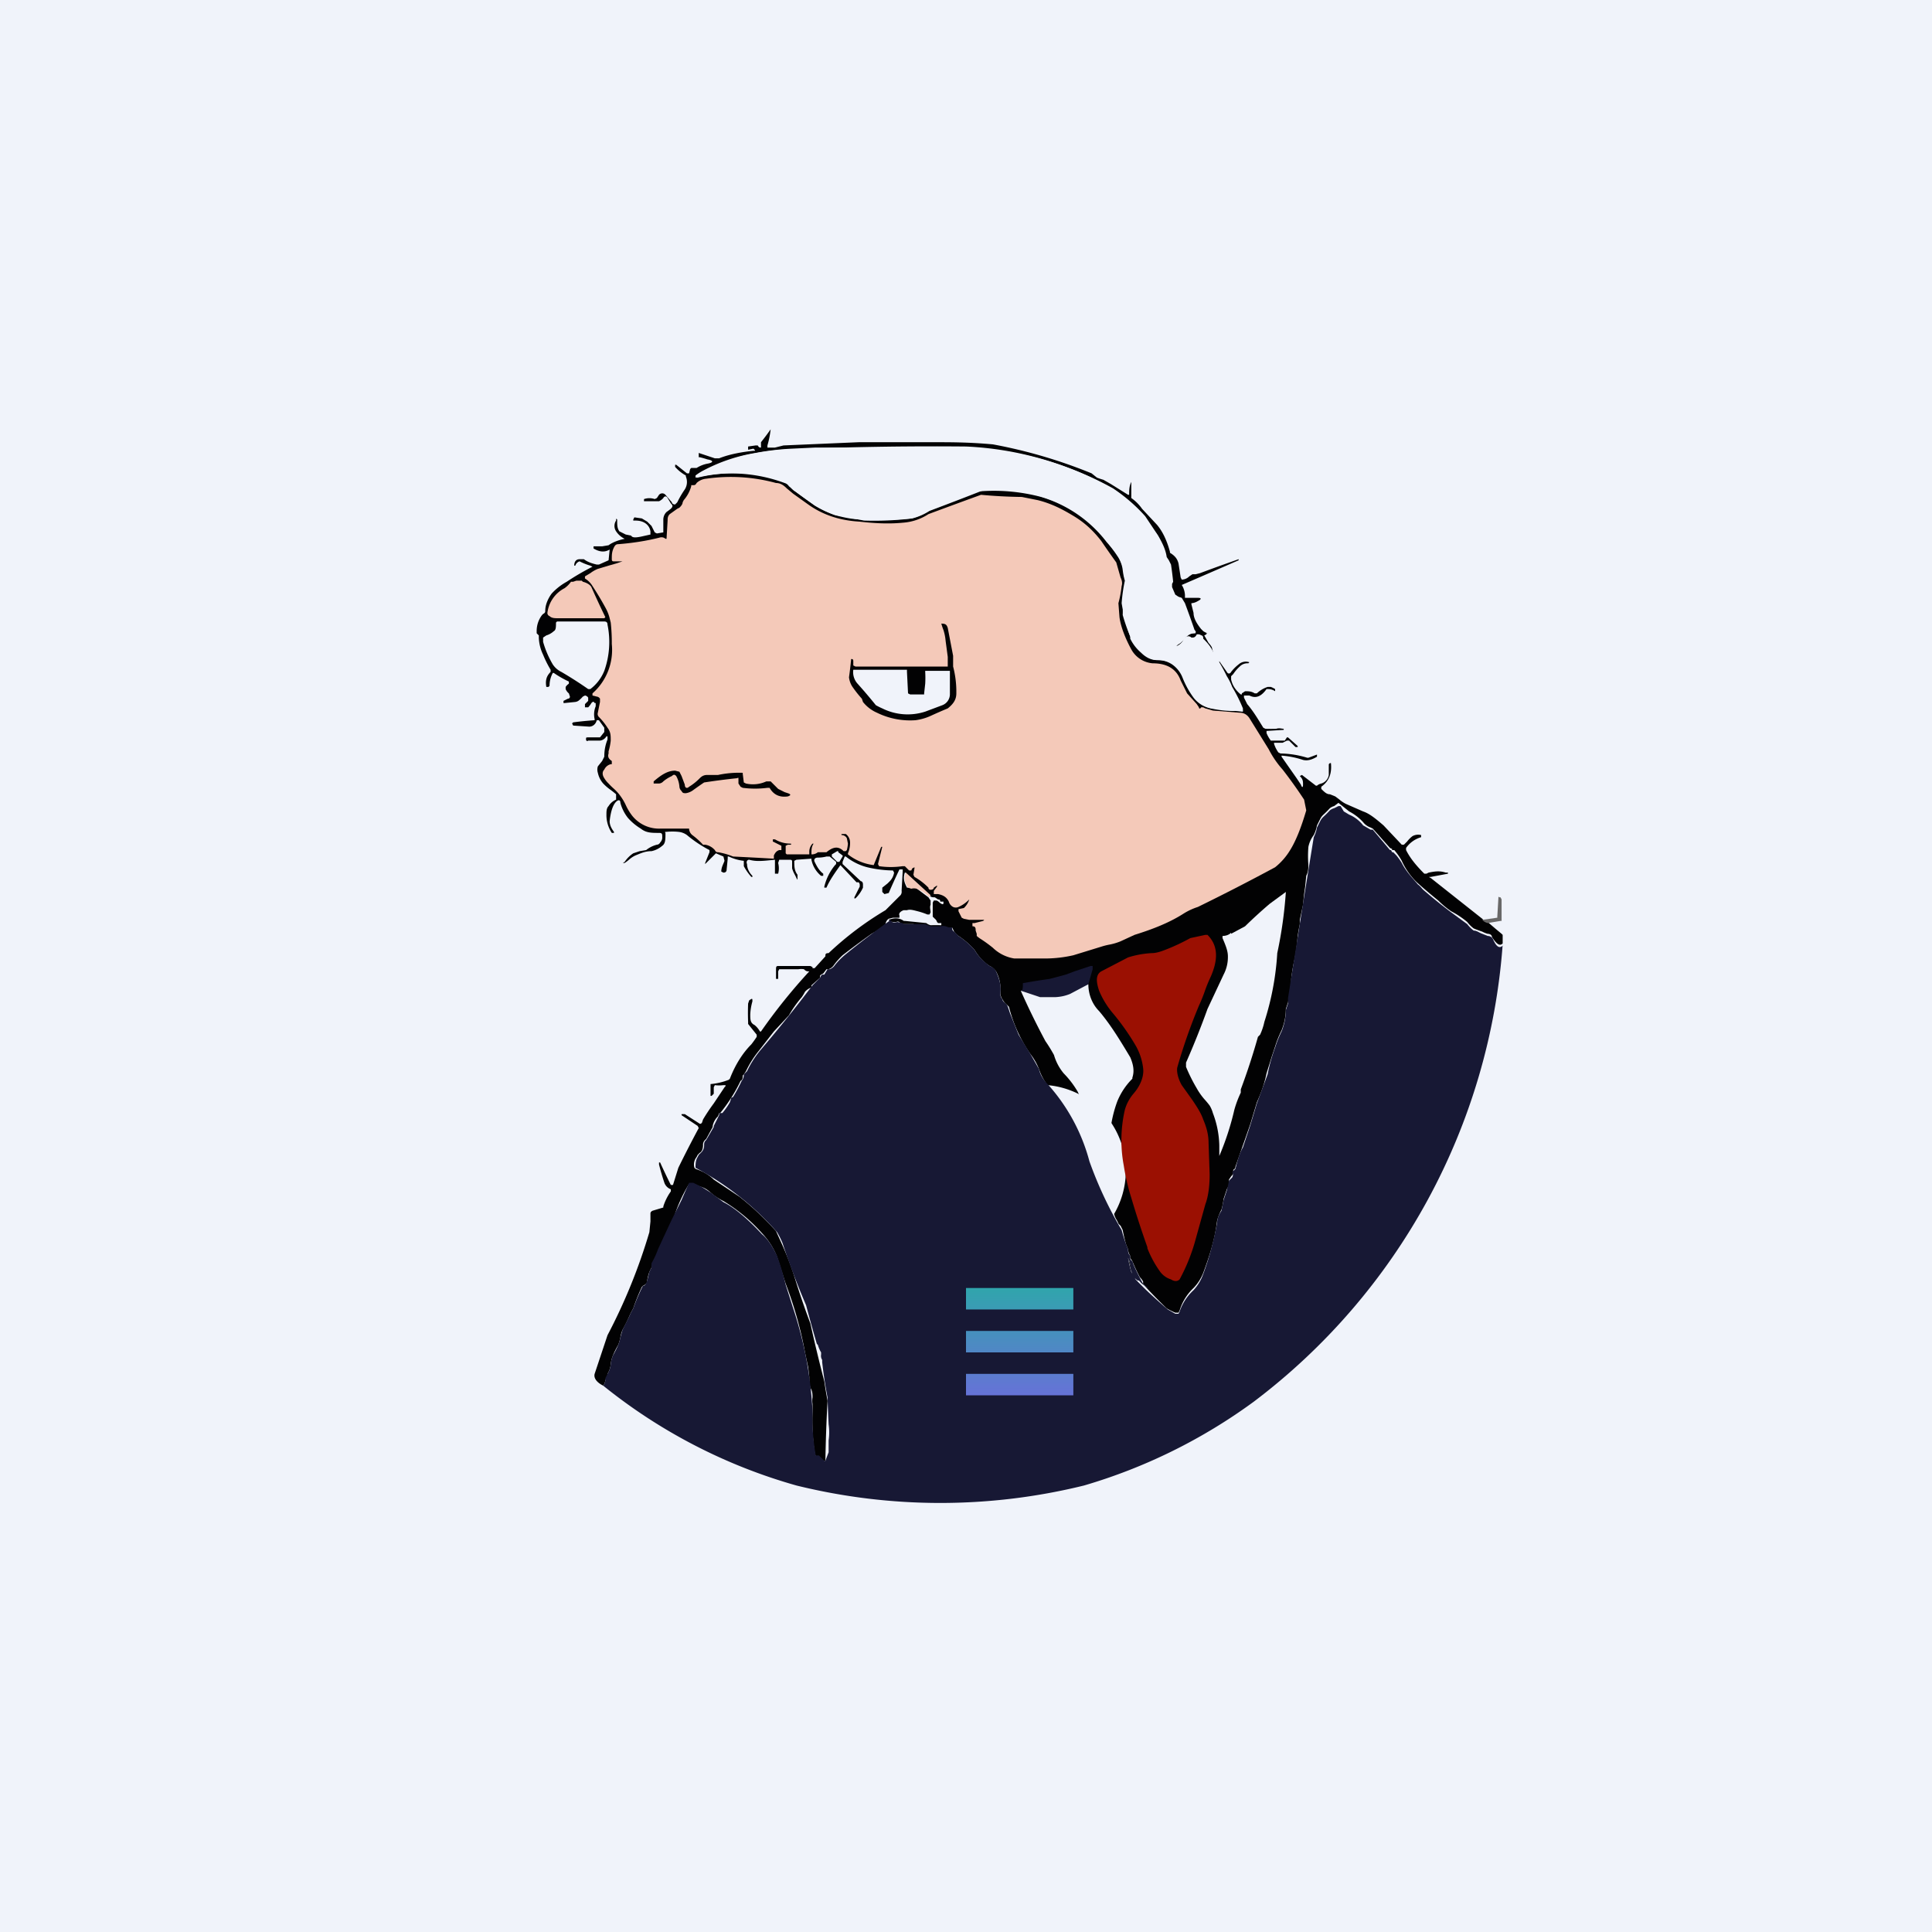 <!-- by TradingView --><svg width="18" height="18" viewBox="0 0 18 18" xmlns="http://www.w3.org/2000/svg"><path fill="#F0F3FA" d="M0 0h18v18H0z"/><path d="M11.24 5.9v.01l-.02.01.04.07a.2.2 0 0 1 .03.04l.01.04v.02c0-.01 0-.01 0 0a.25.25 0 0 0-.09-.13v-.01a.05.05 0 0 0-.04-.04h-.02c-.01.02-.02.03-.04.03h-.02c-.02-.02-.04-.01-.06.01a.16.16 0 0 1-.07.08v-.01c-.01 0 0 0 0 0l.03-.03.03-.03a.23.23 0 0 1 .04-.04.11.11 0 0 1 .06-.02c.02 0 .03-.01.01-.03h-.01l-.01-.02a10.83 10.83 0 0 0-.11-.28l-.03-.01-.02-.01-.01-.01-.03-.07v-.03l.01-.02V5.4a3.06 3.06 0 0 0-.04-.18.12.12 0 0 1-.02-.04.67.67 0 0 0-.08-.2l-.13-.17c-.07-.09-.17-.18-.29-.26A3.04 3.04 0 0 0 9 4.16a31.82 31.82 0 0 0-1.72.03 2.4 2.4 0 0 0-.37.06c-.1.03-.22.07-.34.13a.49.49 0 0 0-.08.05v.02h.01a1.43 1.43 0 0 1 .82.04l.04.04a.14.14 0 0 0 .05.05l.18.13a.9.9 0 0 0 .2.09l.26.05a2.93 2.93 0 0 0 .45-.02.54.54 0 0 0 .16-.07 33.28 33.28 0 0 0 .52-.2c.2 0 .38.02.53.07a1.18 1.18 0 0 1 .63.45l.08.1.05.12c0 .04 0 .08.02.11v.03a1.54 1.54 0 0 0-.03.18v.05a.6.6 0 0 1 .01.05 1.7 1.7 0 0 0 .06.21l.01.02.04.07a.4.4 0 0 0 .06.06c.05.05.1.07.15.07.05 0 .1.01.14.04.05.03.08.07.1.13l.1.18c.04.05.1.09.16.1l.28.03h.01V6.6a1.42 1.42 0 0 0-.1-.2.51.51 0 0 0-.05-.1 1.56 1.56 0 0 0-.07-.13v-.01l.07.1c.01.02.03.02.04 0a.4.4 0 0 1 .07-.07.1.1 0 0 1 .1-.02l-.01.01a.1.1 0 0 0-.08.03.37.37 0 0 0-.06.07l-.02.02v.03c.01.05.04.1.09.14h.01v-.01l.03-.02c.03 0 .06 0 .09.02h.02a.26.26 0 0 1 .1-.06h.03a.2.2 0 0 1 .04.02v.02a.12.12 0 0 0-.06-.02h-.02c-.05.07-.1.09-.16.06h-.05v.02l.03.06c.06.07.1.14.15.22l.02.01a1.44 1.44 0 0 0 .1 0c.03-.01.05 0 .07 0v.01s0 .01 0 0l-.16.01v.02a.3.3 0 0 0 .04.07h.13l.02-.03H12l.09.08v.01h-.02l-.06-.06h-.02l-.02.01-.02.01h-.08v.01a.3.3 0 0 0 .04.08l.02.01a.9.9 0 0 1 .25.04h.01l.08-.03v.02c-.05.03-.09.04-.13.03a.82.82 0 0 0-.2-.04v.01l.14.2.04.06c.01.03.02.03.02 0s0-.05-.03-.08l.02-.01.13.1h.01a.09.09 0 0 1 .04-.02.1.1 0 0 0 .07-.08v-.1l.01-.01h.01c.01.1-.02.17-.09.22v.02c.03.03.05.05.08.05l.05.02.04.03a.3.3 0 0 0 .06.04l.16.07c.06.02.12.07.19.13l.17.18h.02l.03-.03a.26.26 0 0 1 .05-.05.11.11 0 0 1 .08-.01v.02a.26.26 0 0 0-.14.1v.02c.04.08.1.15.17.22h.02l.02-.01c.05-.01.1-.02.16 0h.02v.01l-.16.03c-.02 0-.02 0 0 .01l.48.38a.1.1 0 0 0 .05.03l.07.06.06.05.01.01v.08c-.03.03-.06 0-.1-.06 0-.02-.02-.03-.04-.03a.26.26 0 0 1-.05-.02 1.48 1.48 0 0 1-.08-.03.3.3 0 0 1-.06-.06.83.83 0 0 0-.15-.1.85.85 0 0 1-.12-.1 4.93 4.93 0 0 1-.2-.17.65.65 0 0 1-.14-.2.62.62 0 0 0-.07-.1h-.02v-.01l-.02-.01-.16-.18-.02-.01a.15.15 0 0 1-.07-.05.47.47 0 0 0-.13-.1 54.3 54.3 0 0 0-.1-.08l-.04.03a.11.11 0 0 0-.04.02.86.86 0 0 1-.06.06.14.14 0 0 0-.03.04l-.03.06a.33.33 0 0 1-.03.09.27.27 0 0 0-.05.11 1.03 1.03 0 0 0 0 .17c0 .02 0 .06-.02.1l-.01.1-.01.07-.01.1-.03.14v.04l-.01.05-.01.06a1.81 1.81 0 0 1-.03.22 1.7 1.7 0 0 0-.03.18v.03l-.02.13-.01.06-.02.06c0 .08-.02.15-.04.2a.97.97 0 0 0-.06.15l-.03.09-.05.16c-.02.1-.05.18-.09.27l-.06.2-.07.2-.07.2c0 .02-.01.02-.02.03v.01c0 .02 0 .03-.02.05l-.02.03v.05a.4.4 0 0 1-.02.04l-.03.09a.63.63 0 0 1-.02.1.52.52 0 0 0-.04.1c-.02.17-.07.33-.13.49a.43.43 0 0 1-.09.14.48.48 0 0 0-.13.21l-.01.02h-.03a.66.66 0 0 1-.08-.04 4.85 4.85 0 0 1-.33-.35 1.06 1.06 0 0 1-.04-.19l.01.06.02.07.03.1.04.03.01.01.02.02v.01l.06.05V12l-.04-.04v-.02a.17.17 0 0 0-.03-.04 1.66 1.66 0 0 1-.07-.15l-.02-.03v-.02a.12.12 0 0 1-.02-.06l-.02-.05a1.48 1.48 0 0 1-.03-.13l-.02-.04a.23.23 0 0 1-.02-.02.2.2 0 0 0-.02-.04.18.18 0 0 1-.02-.05.8.8 0 0 0-.62-1.2.49.49 0 0 1-.08-.15.57.57 0 0 0-.08-.14 1.36 1.36 0 0 1-.2-.44l-.02-.02a.14.14 0 0 1-.04-.05.1.1 0 0 1-.02-.06.35.35 0 0 0-.04-.2.14.14 0 0 0-.06-.05.45.45 0 0 1-.14-.15.77.77 0 0 0-.15-.13.17.17 0 0 1-.04-.04l-.02-.04c0-.01 0-.01 0 0H8.8a.1.1 0 0 0-.05 0 .11.11 0 0 1-.1-.01.15.15 0 0 0-.04-.01h-.05l-.05-.01h-.11c-.02-.02-.03-.03-.05-.02-.04 0-.06 0-.07-.02.05-.02.1-.02.14.01h.01a48.96 48.96 0 0 1 .2.02.1.1 0 0 0 .04.02 1.81 1.81 0 0 1 .1 0V8.6h-.03l-.01-.01a.06.06 0 0 0-.02-.03l-.02-.02v-.13l.01-.02h.02c.02 0 .03.02.05.03.02.01.02 0 .02-.01V8.4h-.03c0-.02-.01-.02-.02-.02l-.03-.02c-.02 0-.04 0-.05-.02l-.22-.2v-.01h-.01c-.02.06 0 .1.02.14h.03a.1.1 0 0 1 .05 0l.12.09.02.03v.04c-.01.02 0 .05 0 .07l-.01.02h-.02a.65.65 0 0 0-.09-.03c-.04-.01-.07-.02-.1-.01h-.03c-.03.01-.05.03-.04.05v.02h-.06l-.04.01a.07.07 0 0 0-.03.05.38.38 0 0 1-.06.05l-.07.04a8.35 8.35 0 0 0-.27.2.67.67 0 0 0-.08.09.1.1 0 0 1-.05.04H7.7l-.03.04-.02.01-.01.01v.02l-.08.07v.02a.14.14 0 0 0-.06.04.44.44 0 0 1-.03.05 1.06 1.06 0 0 0-.12.17l-.14.15-.14.18a.93.93 0 0 0-.12.19l-.02.03-.01.01c0 .02 0 .04-.02.05a1.49 1.49 0 0 1-.19.3H6.7l-.01.03a.17.17 0 0 0-.05.09v.01l-.06.11-.01.01a.06.06 0 0 0-.02.05c0 .03-.01.06-.03.07l-.02.02-.01.02a.11.11 0 0 0-.02.1l.01.01c.06.02.12.05.17.1l.12.08.12.08a2.72 2.72 0 0 1 .34.32l.05.11a2.86 2.86 0 0 1 .12.31 7.15 7.15 0 0 0 .15.44 14.33 14.33 0 0 0 .13.54 4.2 4.2 0 0 0 .03.18 14.82 14.82 0 0 0-.02.56h-.02l-.04-.04H7.6l-.01-.04a2.06 2.06 0 0 1-.02-.38v-.07a.2.2 0 0 1 0-.06c0-.03 0-.06-.02-.09a.4.4 0 0 1-.01-.1l-.01-.09-.03-.14a3.6 3.6 0 0 0-.18-.64l-.08-.25a.68.68 0 0 0-.14-.22 1.56 1.56 0 0 0-.36-.3.54.54 0 0 1-.12-.08.24.24 0 0 0-.08-.05 1.07 1.07 0 0 1-.08-.03h-.04a1.4 1.4 0 0 0-.15.34 45.5 45.5 0 0 0-.13.27.81.81 0 0 1-.06.13l-.01.04-.02.04a.46.46 0 0 0-.02.08c0 .03-.02.04-.04.05l-.01.01a1.79 1.79 0 0 0-.08.2.67.67 0 0 0-.04.08 1.4 1.4 0 0 1-.06.12.29.29 0 0 0-.02.07.4.4 0 0 1-.02.07.8.8 0 0 0-.05.1.3.3 0 0 0-.02.08.2.2 0 0 1-.03.09v.02l-.01.02-.01.02a.1.1 0 0 1-.02.05c-.06-.03-.09-.07-.08-.11l.12-.36a5.27 5.27 0 0 0 .39-.96l.01-.1v-.07c0-.01 0-.02.02-.03l.1-.03v-.01a.5.5 0 0 1 .07-.14v-.02a.1.1 0 0 1-.06-.06 2.33 2.33 0 0 1-.05-.17v-.02h.01a6.43 6.43 0 0 0 .1.21h.02l.05-.16a10.58 10.58 0 0 1 .19-.37l-.01-.02-.15-.1v-.01h.03l.14.09h.01l.01-.01.01-.03a1.74 1.74 0 0 1 .1-.15l.1-.15c.02-.02.01-.02-.01-.02a.3.3 0 0 1-.08 0l-.01.02V10.19l-.02.02h-.01v-.11a.6.6 0 0 0 .17-.04l.01-.01c.05-.13.12-.24.2-.32a.92.92 0 0 0 .05-.07v-.02l-.08-.1v-.02a2.1 2.1 0 0 1 0-.17l.01-.03c.03-.02.03-.02.03.01a.52.52 0 0 0-.02.12c0 .05 0 .08.04.1a.2.2 0 0 1 .05.06h.01a5.28 5.28 0 0 1 .45-.56c-.02 0-.03 0-.05-.02a.16.16 0 0 0-.05 0h-.18l-.01.02v.07h-.02v-.08c0-.03 0-.04.02-.04h.3l.02.01v.01h.02l.1-.11c0-.02 0-.03.03-.03a3 3 0 0 1 .53-.4l.14-.14a.05.05 0 0 0 .01-.04l.01-.18V8.1h-.03a6 6 0 0 0-.1.22l-.04.01-.02-.02v-.04l.05-.04.02-.02a.15.15 0 0 0 .04-.08l-.01-.02a1.1 1.1 0 0 1-.24-.03.53.53 0 0 1-.2-.1h-.01l-.02.05v.02l.17.16c.01 0 .02.01.02.03v.03a.32.32 0 0 1-.07.1h-.01v-.01l.05-.1v-.02A.04.04 0 0 0 8 8.22h-.02l-.15-.16c-.05.07-.1.14-.13.21h-.02v-.01a.5.5 0 0 1 .1-.2l.01-.01v-.02l-.06-.05H7.7a.32.32 0 0 1-.08.01c-.03 0-.04.02-.03.04.02.04.04.08.08.11v.02h-.02a.26.26 0 0 1-.09-.15V8l-.14.01-.02.01c0 .05 0 .09.03.13v.03c0 .02 0 .02-.01 0a.51.51 0 0 0-.02-.04.24.24 0 0 1-.02-.05v-.06c0-.01 0-.02-.02-.02h-.1l-.01.03a.2.2 0 0 1 0 .1h-.03V8.01c-.1.01-.17.02-.24 0-.02 0-.03.02-.02.04 0 .04.02.08.05.11v.01H7a.5.5 0 0 1-.07-.1v-.05a.43.43 0 0 1-.14-.04h-.01V8l-.01.1c0 .02-.01.03-.03.03l-.02-.01c0-.04.02-.07.03-.1l-.01-.04-.07-.03a43.82 43.82 0 0 1-.1.1v-.01l.04-.1v-.02a1.15 1.15 0 0 1-.21-.14.16.16 0 0 0-.08-.03.55.55 0 0 0-.11 0c-.01 0-.02 0-.01.01 0 .06 0 .1-.03.12a.22.22 0 0 1-.1.05c-.06 0-.1.02-.15.04a.24.24 0 0 0-.06.04.36.36 0 0 1-.04.03c-.02 0-.02 0 0-.01a.28.28 0 0 1 .08-.08l.06-.02.06-.01a.26.26 0 0 1 .1-.05s.02 0 .03-.02a.07.07 0 0 0 .02-.04V7.8c0-.03 0-.04-.03-.04-.07 0-.12 0-.17-.04a.52.52 0 0 1-.12-.1.39.39 0 0 1-.07-.14c0-.03-.02-.03-.04-.01-.03.03-.05.09-.06.18 0 .03.01.06.04.1v.01H5.7a.3.3 0 0 1-.05-.17c0-.03 0-.06.02-.08a.15.15 0 0 1 .07-.06V7.4a.86.86 0 0 0-.05-.04.47.47 0 0 1-.07-.06.22.22 0 0 1-.05-.1.1.1 0 0 1 0-.06l.04-.05.01-.02.01-.02c0-.06.01-.11.03-.16v-.03h-.01a.08.08 0 0 1-.06.04H5.48c-.01.01-.02 0-.02-.01 0-.02 0-.02.02-.02h.11l.04-.05v-.04l-.05-.07h-.02c-.01.04-.04.06-.07.06l-.15-.01-.01-.02.01-.01a3.33 3.33 0 0 1 .2-.02V6.7a.2.2 0 0 1 .01-.12v-.03h-.01c-.01-.02-.02-.01-.03 0a.2.2 0 0 1-.03.04h-.03v-.03l.03-.03V6.5a.04.04 0 0 0-.03-.02l-.02.01a.25.25 0 0 1-.03.03.07.07 0 0 1-.04.02l-.1.01h-.01v-.02l.04-.02s.02 0 .02-.02l-.01-.03a.1.1 0 0 1-.03-.04V6.4a.1.1 0 0 1 .03-.03v-.02a.98.98 0 0 1-.14-.08h-.01a.25.25 0 0 0-.03.12l-.01.01h-.02c-.01-.06 0-.1.04-.14v-.02a.98.98 0 0 1-.07-.14.4.4 0 0 1-.04-.16v-.02L5 5.9 5 5.88c0-.06.02-.11.05-.15l.01-.01c.02-.01.02-.02.02-.03 0-.06.03-.12.06-.16a.55.55 0 0 1 .14-.11 2.34 2.34 0 0 1 .24-.14l-.02-.01a.55.55 0 0 1-.1-.04H5.4a.06.06 0 0 0-.04.04h-.01s-.01 0 0 0c0-.04.02-.06.05-.06h.04c.04.03.08.04.12.05h.02l.09-.04.01-.1c-.05.03-.1.02-.15-.01v-.02h.08l.06-.01c.04-.03.1-.05.15-.06.02 0 .02 0 0 0a.2.2 0 0 1-.08-.07.09.09 0 0 1 0-.1c0-.02 0-.02.01-.01v.01c0 .04 0 .07.02.1l.06.03.05.01c.01.02.04.02.09.01l.09-.02v-.03c-.01-.06-.06-.1-.14-.1h-.02v-.01l.01-.02.07.01.05.03.04.04.03.06.02.01.06-.01V4.84a.1.1 0 0 1 .03-.07.83.83 0 0 0 .04-.03c.02-.02.02-.03 0-.05l-.03-.05c-.01-.02-.03-.02-.04 0a.12.12 0 0 1-.04.03H6v-.02a.15.15 0 0 1 .1 0l.02-.01.02-.03a.04.04 0 0 1 .06 0l.06.07c0 .01.01.02.03.02l.02-.02a.87.87 0 0 1 .07-.12.13.13 0 0 0 .01-.12v-.01a.37.37 0 0 1-.1-.08v-.02h.01l.1.08h.02l.01-.04.01-.01h.05a.29.29 0 0 1 .1-.04c.06-.01.06-.03 0-.04a.8.8 0 0 0-.07-.02h-.01v-.04l.15.05h.04c.1-.04.22-.06.32-.07.02 0 .02 0 0-.02l-.05.01v-.03l.07-.01h.02c.01.02.02.02.03.02.01 0 .01 0 0 0v-.05A2.45 2.45 0 0 0 7.18 4a.9.9 0 0 1-.03.15v.02h.07l.08-.02.7-.03h.72c.14 0 .31 0 .53.02a4.67 4.67 0 0 1 .92.27l.05.04a.7.7 0 0 0 .06.02l.07.04.16.1h.01c0-.04 0-.08.02-.12v.15a.4.4 0 0 1 .1.1l.14.15c.05.06.09.14.12.25v.01c.05.03.07.06.08.1l.02.13.01.02a.1.1 0 0 0 .07-.03l.03-.02h.03l.04-.01a19.03 19.03 0 0 1 .36-.13v.01a163.16 163.16 0 0 1-.53.23c.02.03.03.07.03.1v.02H11.16c.03 0 .04.01 0 .03a.13.13 0 0 1-.06.02v.01l.02.08c0 .05.03.1.07.15l.02.02a.16.16 0 0 0 .04.02Z" fill="#020203"/><path d="M11.3 6.1a2.92 2.92 0 0 0 .13.22l.03.09.02.03a1.42 1.42 0 0 1 .1.18h-.02c-.09.01-.19 0-.28-.02a.27.27 0 0 1-.16-.1.84.84 0 0 1-.1-.18.27.27 0 0 0-.1-.13.24.24 0 0 0-.14-.04c-.05 0-.1-.02-.15-.07a.4.4 0 0 1-.1-.13v-.02a1.78 1.78 0 0 1-.07-.2.6.6 0 0 0 0-.06.6.6 0 0 1-.01-.05 1.54 1.54 0 0 1 .03-.21.58.58 0 0 1-.02-.1.29.29 0 0 0-.05-.13 1.06 1.06 0 0 0-.1-.13 1.2 1.2 0 0 0-.61-.42 1.72 1.72 0 0 0-.6-.05 33.2 33.2 0 0 1-.45.18.54.54 0 0 1-.16.07 2.92 2.92 0 0 1-.45.01c-.1 0-.18-.02-.26-.04a.9.9 0 0 1-.2-.1 3.41 3.41 0 0 1-.23-.17.07.07 0 0 0-.04-.03 1.43 1.43 0 0 0-.83-.05v-.02a.49.49 0 0 1 .08-.05 1.57 1.57 0 0 1 .48-.16 2.4 2.4 0 0 1 .34-.04l.21-.01H9a3.04 3.04 0 0 1 1.37.38c.12.08.22.17.3.26l.12.18c.04.07.07.13.08.2l.02.03.02.04a3.2 3.2 0 0 1 .02.16l-.01.02v.03l.03.07.03.02.03.01.03.05a10.28 10.28 0 0 1 .1.28.1.1 0 0 0-.07.02.23.23 0 0 0-.04.04.33.33 0 0 1-.03.03.12.12 0 0 1-.04.02v.01a.17.17 0 0 0 .08-.07c.02-.02.04-.03.06-.01h.02c.02 0 .03 0 .04-.02h.02c.02 0 .03 0 .03.03l.01.01c.04.04.07.08.09.13Z" fill="#F0F3FA"/><path d="m9.03 8.57-.05-.01-.02-.01-.03-.06v-.02l.05-.01a.18.18 0 0 0 .05-.08c0-.01 0-.01 0 0a.32.32 0 0 1-.1.07.06.06 0 0 1-.05 0 .08.08 0 0 1-.04-.05c-.02-.04-.05-.06-.1-.07H8.7V8.3l.03-.04v-.01l-.03.02c0 .01-.01.02-.03.02 0 0-.02 0-.02-.02a.6.6 0 0 0-.13-.1l-.01-.02.01-.06v-.01l-.02.01-.01.02h-.02l-.04-.04h-.02a.77.77 0 0 1-.22 0l-.01-.02.04-.16h-.01a56.74 56.74 0 0 0-.07.17.48.48 0 0 1-.24-.1v-.01a.24.24 0 0 0 .02-.1.1.1 0 0 0-.04-.08h-.04v.01c.02 0 .04.01.05.03l.01.05a.33.33 0 0 1-.01.06l-.01.01h-.02c-.05-.05-.1-.04-.16.01H7.62a.09.09 0 0 1-.06.02v-.01c0-.03 0-.06.02-.09h-.01a.11.11 0 0 0-.03.08v.02H7.33l-.01-.01v-.07l.02-.01h.03v-.01c-.05 0-.1-.01-.15-.04H7.2v.02l.08.04v.04h-.02c-.03.01-.04.03-.05.05L7.21 8a47.12 47.12 0 0 0-.38-.02.65.65 0 0 0-.14-.04c-.01 0-.02 0-.03-.02a.15.15 0 0 0-.09-.05h-.02a.69.69 0 0 0-.1-.09.08.08 0 0 1-.03-.06h-.27a.32.32 0 0 1-.26-.12.5.5 0 0 1-.06-.1.51.51 0 0 0-.07-.11.5.5 0 0 0-.05-.05.62.62 0 0 1-.04-.04.23.23 0 0 1-.04-.05c-.02-.03-.02-.06 0-.08a.09.09 0 0 1 .06-.05h.01v-.03c-.03-.02-.04-.04-.03-.07V7a.55.55 0 0 0 .02-.1c0-.05 0-.08-.03-.12a.58.58 0 0 0-.08-.1.04.04 0 0 1-.01-.04l.02-.1v-.03a.04.04 0 0 0-.03-.02l-.04-.01v-.02A.54.54 0 0 0 5.7 6a1.7 1.7 0 0 0-.01-.2l-.01-.04a.4.4 0 0 0-.04-.1 2.85 2.85 0 0 0-.12-.2.2.2 0 0 0-.07-.07v-.02l.05-.03a.3.3 0 0 1 .07-.04l.1-.03.07-.02.06-.02h-.08c-.01 0-.02 0-.02-.02 0-.04 0-.07.02-.11.01-.02.02-.03.04-.03.13-.01.26-.03.38-.06.03-.01.05 0 .06.01h.01l.01-.17c0-.02 0-.04.02-.06l.07-.05.02-.01c.01-.01.03-.03.03-.05l.01-.02a.33.33 0 0 0 .07-.13v-.01h.02c.01 0 .02 0 .03-.02a.15.15 0 0 1 .09-.04c.21-.03.43-.02.65.04.04 0 .07.02.1.05l.06.05.14.1c.14.1.3.15.48.16.17.02.3.02.4.01a.5.5 0 0 0 .24-.08 60.24 60.24 0 0 1 .49-.18 4.71 4.71 0 0 0 .38.02l.15.03c.12.03.22.08.32.14.12.07.2.15.27.24a8.35 8.35 0 0 0 .14.2l.02.07.02.07c.01.02.02.05.01.08a1.05 1.05 0 0 1-.03.16l.01.13c.01.08.05.19.11.3a.25.25 0 0 0 .2.13c.13 0 .22.05.26.16l.06.12.09.1.02.03c0 .01.01.02.02 0h.02l.02.01.07.02.25.02c.04 0 .07.02.09.05l.18.29a.9.9 0 0 0 .13.19 4.33 4.33 0 0 1 .2.28l.02.1c-.05.17-.1.29-.15.37a.6.6 0 0 1-.14.16 20.28 20.28 0 0 1-.72.37.59.59 0 0 0-.13.06c-.14.09-.3.15-.46.2l-.13.06a.54.54 0 0 1-.1.03.65.65 0 0 0-.08.02L10 8.9a1.2 1.2 0 0 1-.25.03h-.3a.37.37 0 0 1-.2-.1 1.28 1.28 0 0 0-.11-.08.27.27 0 0 1-.04-.03L9.1 8.7l-.01-.03c0-.02 0-.04-.03-.04V8.6h.02l.08-.02.01-.01s0-.01 0 0h-.14Z" fill="#F4C9B9"/><path d="M5.43 5.42c.04.01.07.03.08.05a8.53 8.53 0 0 0 .13.28l-.01.01H5.2c-.03 0-.06 0-.08-.02a.03.03 0 0 1-.02-.03.3.3 0 0 1 .16-.23.26.26 0 0 0 .06-.06h.02l.03-.01h.05Z" fill="#F4C9B9"/><path d="M5.2 5.79h.42c.02 0 .04 0 .04.03a.8.8 0 0 1-.03.43.4.4 0 0 1-.13.17h-.02a3.62 3.62 0 0 0-.25-.16.2.2 0 0 1-.08-.07.89.89 0 0 1-.09-.21v-.04l.03-.02a.18.18 0 0 0 .07-.04c.02-.01.02-.04.02-.08l.01-.01Z" fill="#F0F3FA"/><path d="M7.97 6.21h.86v-.09l-.02-.15a.45.45 0 0 0-.02-.1.7.7 0 0 1-.02-.06c.04 0 .05.01.06.04l.05.26v.1a.93.93 0 0 1 .03.22v.03c0 .06-.03.1-.08.14a4.45 4.45 0 0 0-.16.07.5.5 0 0 1-.14.04.7.7 0 0 1-.36-.07.34.34 0 0 1-.13-.1l-.01-.03a1.06 1.06 0 0 1-.08-.1.2.2 0 0 1-.04-.1 3.81 3.81 0 0 0 .02-.17c.01 0 .02 0 .02.02v.04l.02.01Z" fill="#020203"/><path d="m8.61 6.46.01-.09a.97.97 0 0 0 0-.11v-.01h.23v.22a.11.11 0 0 1-.07.1l-.08.03-.08.03a.53.53 0 0 1-.4-.03.61.61 0 0 1-.06-.03 5.02 5.02 0 0 0-.17-.2.16.16 0 0 1-.04-.13h.5v.02l.01.2.02.01h.13Z" fill="#F0F3FA"/><path d="M6.87 7.25a6.4 6.4 0 0 0-.31.04 3.57 3.57 0 0 0-.1.07.15.15 0 0 1-.07.03c-.02 0-.03 0-.04-.02a.06.06 0 0 1-.02-.04.24.24 0 0 0-.03-.1c-.01-.01-.02-.02-.04 0a.34.34 0 0 0-.08.05.06.06 0 0 1-.04.02h-.05v-.02c.07-.06.13-.1.2-.1l.04.01.02.04.03.08c0 .03.02.04.04.02a.51.51 0 0 0 .1-.08c.02-.02.04-.03.07-.03h.1a.94.94 0 0 1 .23-.02v.01l.01.08.02.01a.3.3 0 0 0 .19-.02h.04l.03.03.04.04.06.03.03.01c.03.01.03.02 0 .03-.07.01-.13-.01-.17-.08h-.02a.89.89 0 0 1-.23 0l-.02-.01-.02-.03v-.04c0-.01 0-.02-.01-.01Z" fill="#020203"/><path d="M14 8.8a5.87 5.87 0 0 1-2.32 4.26 5.1 5.1 0 0 1-1.58.78 5.6 5.6 0 0 1-2.68 0 5.05 5.05 0 0 1-1.8-.93.1.1 0 0 0 .02-.05v-.02l.01-.02.01-.02a.2.2 0 0 0 .03-.09.3.3 0 0 1 .02-.08 1 1 0 0 0 .05-.1.4.4 0 0 0 .02-.07l.02-.07.06-.12a.68.68 0 0 1 .04-.08 1.8 1.8 0 0 1 .09-.21c.02 0 .03-.02.04-.05l.02-.08.02-.04v-.04a.81.81 0 0 0 .06-.13 51.08 51.08 0 0 1 .13-.28l.09-.18a9.7 9.7 0 0 1 .07-.16h.04l.08.04.08.05.12.09c.1.05.22.15.36.3.06.05.1.12.14.2a2.44 2.44 0 0 1 .08.27l.07.22a3.6 3.6 0 0 1 .18.96 2.06 2.06 0 0 0 .03.41h.03l.01.01.04.04h.01l.03-.08V13.42a.52.52 0 0 0 0-.15 14.82 14.82 0 0 1-.01-.25 4.2 4.2 0 0 1-.05-.33v-.02a.07.07 0 0 1-.01-.05v-.02a.28.28 0 0 1-.03-.07l-.01-.01a15.29 15.29 0 0 1-.1-.36 7.15 7.15 0 0 1-.22-.58.79.79 0 0 0-.05-.1 2.7 2.7 0 0 0-.76-.6c0-.03 0-.07.02-.1l.01-.02.02-.02a.09.09 0 0 0 .03-.07c0-.02 0-.03.02-.05l.07-.12v-.01l.05-.1v-.02h.03a.64.64 0 0 0 .07-.1l.01-.03v-.01l.02-.01a1.46 1.46 0 0 0 .08-.15.09.09 0 0 0 .02-.05v-.01l.03-.03a.93.93 0 0 1 .12-.19 13.11 13.11 0 0 0 .49-.61l.07-.07.01-.02.01-.01h.02l.03-.05h.02a.1.1 0 0 0 .05-.04.67.67 0 0 1 .1-.1 8.35 8.35 0 0 1 .42-.32c0 .02.02.03.06.02l.05.01.01.01h.2l.05.02h.09a.1.1 0 0 1 .05 0l.03.01h.03c0-.01 0-.01 0 0s0 .03.02.04l.04.04a.77.77 0 0 1 .15.13c.04.07.09.11.14.15.03.01.05.03.06.05.03.07.05.13.04.2 0 .02 0 .04.02.06 0 .02.02.03.04.05l.01.02.02.06.04.1.04.1.11.18.08.14c.01.05.04.1.08.14a1.74 1.74 0 0 1 .39.72 3.7 3.7 0 0 0 .3.64 1.48 1.48 0 0 0 .06.18c0 .02 0 .04.02.06v.02s0 .02.02.03l.01.03a1.78 1.78 0 0 0 .09.18l.05.04h-.01l-.05-.04-.01-.01-.02-.02h-.01a.12.12 0 0 1-.04-.04.3.3 0 0 1-.03-.1.19.19 0 0 0-.02-.07 1.06 1.06 0 0 0 .03.13l.04.07a4.11 4.11 0 0 0 .1.1 5.17 5.17 0 0 0 .2.18l.07.04h.03l.01-.02a.48.48 0 0 1 .13-.2.43.43 0 0 0 .09-.15c.06-.16.1-.32.13-.48 0-.04.02-.08.04-.11l.02-.1.03-.09.01-.04.01-.05.03-.03a.05.05 0 0 0 0-.05l.01-.01.02-.02c.02-.08.04-.15.07-.2l.07-.21.06-.2.1-.27a1.57 1.57 0 0 1 .07-.25.98.98 0 0 1 .06-.15.55.55 0 0 0 .04-.2l.02-.06V9.3a320 320 0 0 1 .24-1.5.33.33 0 0 0 .03-.09l.03-.06a.14.14 0 0 1 .03-.04.88.88 0 0 0 .06-.06.11.11 0 0 1 .04-.02l.04-.02h.02l.03.05.05.03c.05.02.1.06.13.1l.07.04h.02l.16.19h.01l.01.02h.01l.01.01.02.02a.6.6 0 0 1 .05.07c.04.08.1.14.15.2a.2.2 0 0 1 .04.04l.01.01a4.92 4.92 0 0 0 .26.21l.15.11a.3.3 0 0 0 .06.06c.03 0 .05.02.08.03l.05.02c.02 0 .04.01.05.03.03.07.06.09.09.06Z" fill="#171834"/><path d="m7.81 7.94.04.03a.01.01 0 0 1 0 .01l-.03.05H7.8l-.05-.05v-.02l.05-.03h.01Z" fill="#F0F3FA"/><path d="m8.67 8.34-.01.02a.39.39 0 0 0-.12-.08.1.1 0 0 0-.05 0l-.03-.01c-.03-.04-.04-.08-.02-.14l.23.21Z" fill="#F4C9B9"/><path d="m11.47 8.7.13-.07a4.5 4.5 0 0 1 .23-.21l.15-.11a4 4 0 0 1-.08.57 2.59 2.59 0 0 1-.12.64.57.57 0 0 1-.04.12l-.02.02a6.13 6.13 0 0 1-.16.49v.03a.98.98 0 0 0-.06.16 2.56 2.56 0 0 1-.14.43v-.1a.9.9 0 0 0-.06-.3.28.28 0 0 0-.03-.07.8.8 0 0 0-.05-.06.6.6 0 0 1-.07-.1 1.58 1.58 0 0 1-.1-.2V9.9a7.68 7.68 0 0 0 .2-.5l.15-.32a.35.35 0 0 0 .04-.17c0-.05-.02-.1-.05-.17v-.02c.03 0 .06-.01.08-.03Z" fill="#F0F3FA"/><path d="M13.86 8.6a.1.1 0 0 1-.05-.03l.14-.02v-.01l.01-.17c0-.01 0-.02.01-.01h.01l.01.02v.2h-.01l-.12.02Z" fill="#696868"/><path d="M10.7 11.63h-.01v-.01a8.9 8.9 0 0 1-.15-.46 2.03 2.03 0 0 1-.07-.3 1.27 1.27 0 0 1 .01-.52.4.4 0 0 1 .08-.15c.07-.08.1-.17.09-.24a.55.55 0 0 0-.07-.21 2.2 2.2 0 0 0-.22-.31.8.8 0 0 1-.12-.2c-.03-.09-.03-.15.02-.18l.25-.13a.88.88 0 0 1 .22-.04c.05 0 .1-.02.15-.04a1.87 1.87 0 0 0 .21-.1l.14-.03h.02c.1.1.1.23.03.39a1.3 1.3 0 0 0-.05.12 1.52 1.52 0 0 1-.06.15 5.11 5.11 0 0 0-.2.57c-.01.03 0 .1.04.17l.1.14c.04.06.08.12.1.18.03.07.05.14.05.22l.01.29c0 .1-.01.2-.04.28l-.1.36a1.73 1.73 0 0 1-.14.34c-.02.02-.05.02-.08 0a.2.2 0 0 1-.1-.07 1 1 0 0 1-.12-.22Z" fill="#9B1002"/><path d="m10.14 9.17-.17.1a.4.4 0 0 1-.14.02h-.14a.58.58 0 0 1-.18-.06c.02 0 .02-.03.02-.06v-.01a6.66 6.66 0 0 1 .25-.04l.15-.04.08-.03.15-.05h.02v.03l-.04.14Z" fill="#171834"/><path d="M10.14 9.17c0 .1.04.19.1.25.11.13.2.28.29.43.03.07.04.13.02.19v.01a.64.64 0 0 0-.14.21 1.16 1.16 0 0 0-.06.57.78.78 0 0 0-.13-.3 2.3 2.3 0 0 1-.1-.16 1.6 1.6 0 0 0-.08-.2.87.87 0 0 0-.13-.17.47.47 0 0 1-.09-.17 1.36 1.36 0 0 0-.08-.13 7.05 7.05 0 0 1-.23-.47l.18.06h.14a.4.4 0 0 0 .14-.03l.17-.09Z" fill="#F0F3FA"/><path d="M9 12h1v.2H9V12Zm0 .4h1v.2H9v-.2Zm1 .4H9v.2h1v-.2Z" fill="url(#ajsbwfz02)"/><defs><linearGradient id="ajsbwfz02" x1="9.5" y1="12" x2="9.5" y2="13" gradientUnits="userSpaceOnUse"><stop stop-color="#30A5AC"/><stop offset="1" stop-color="#6672D7"/></linearGradient></defs></svg>